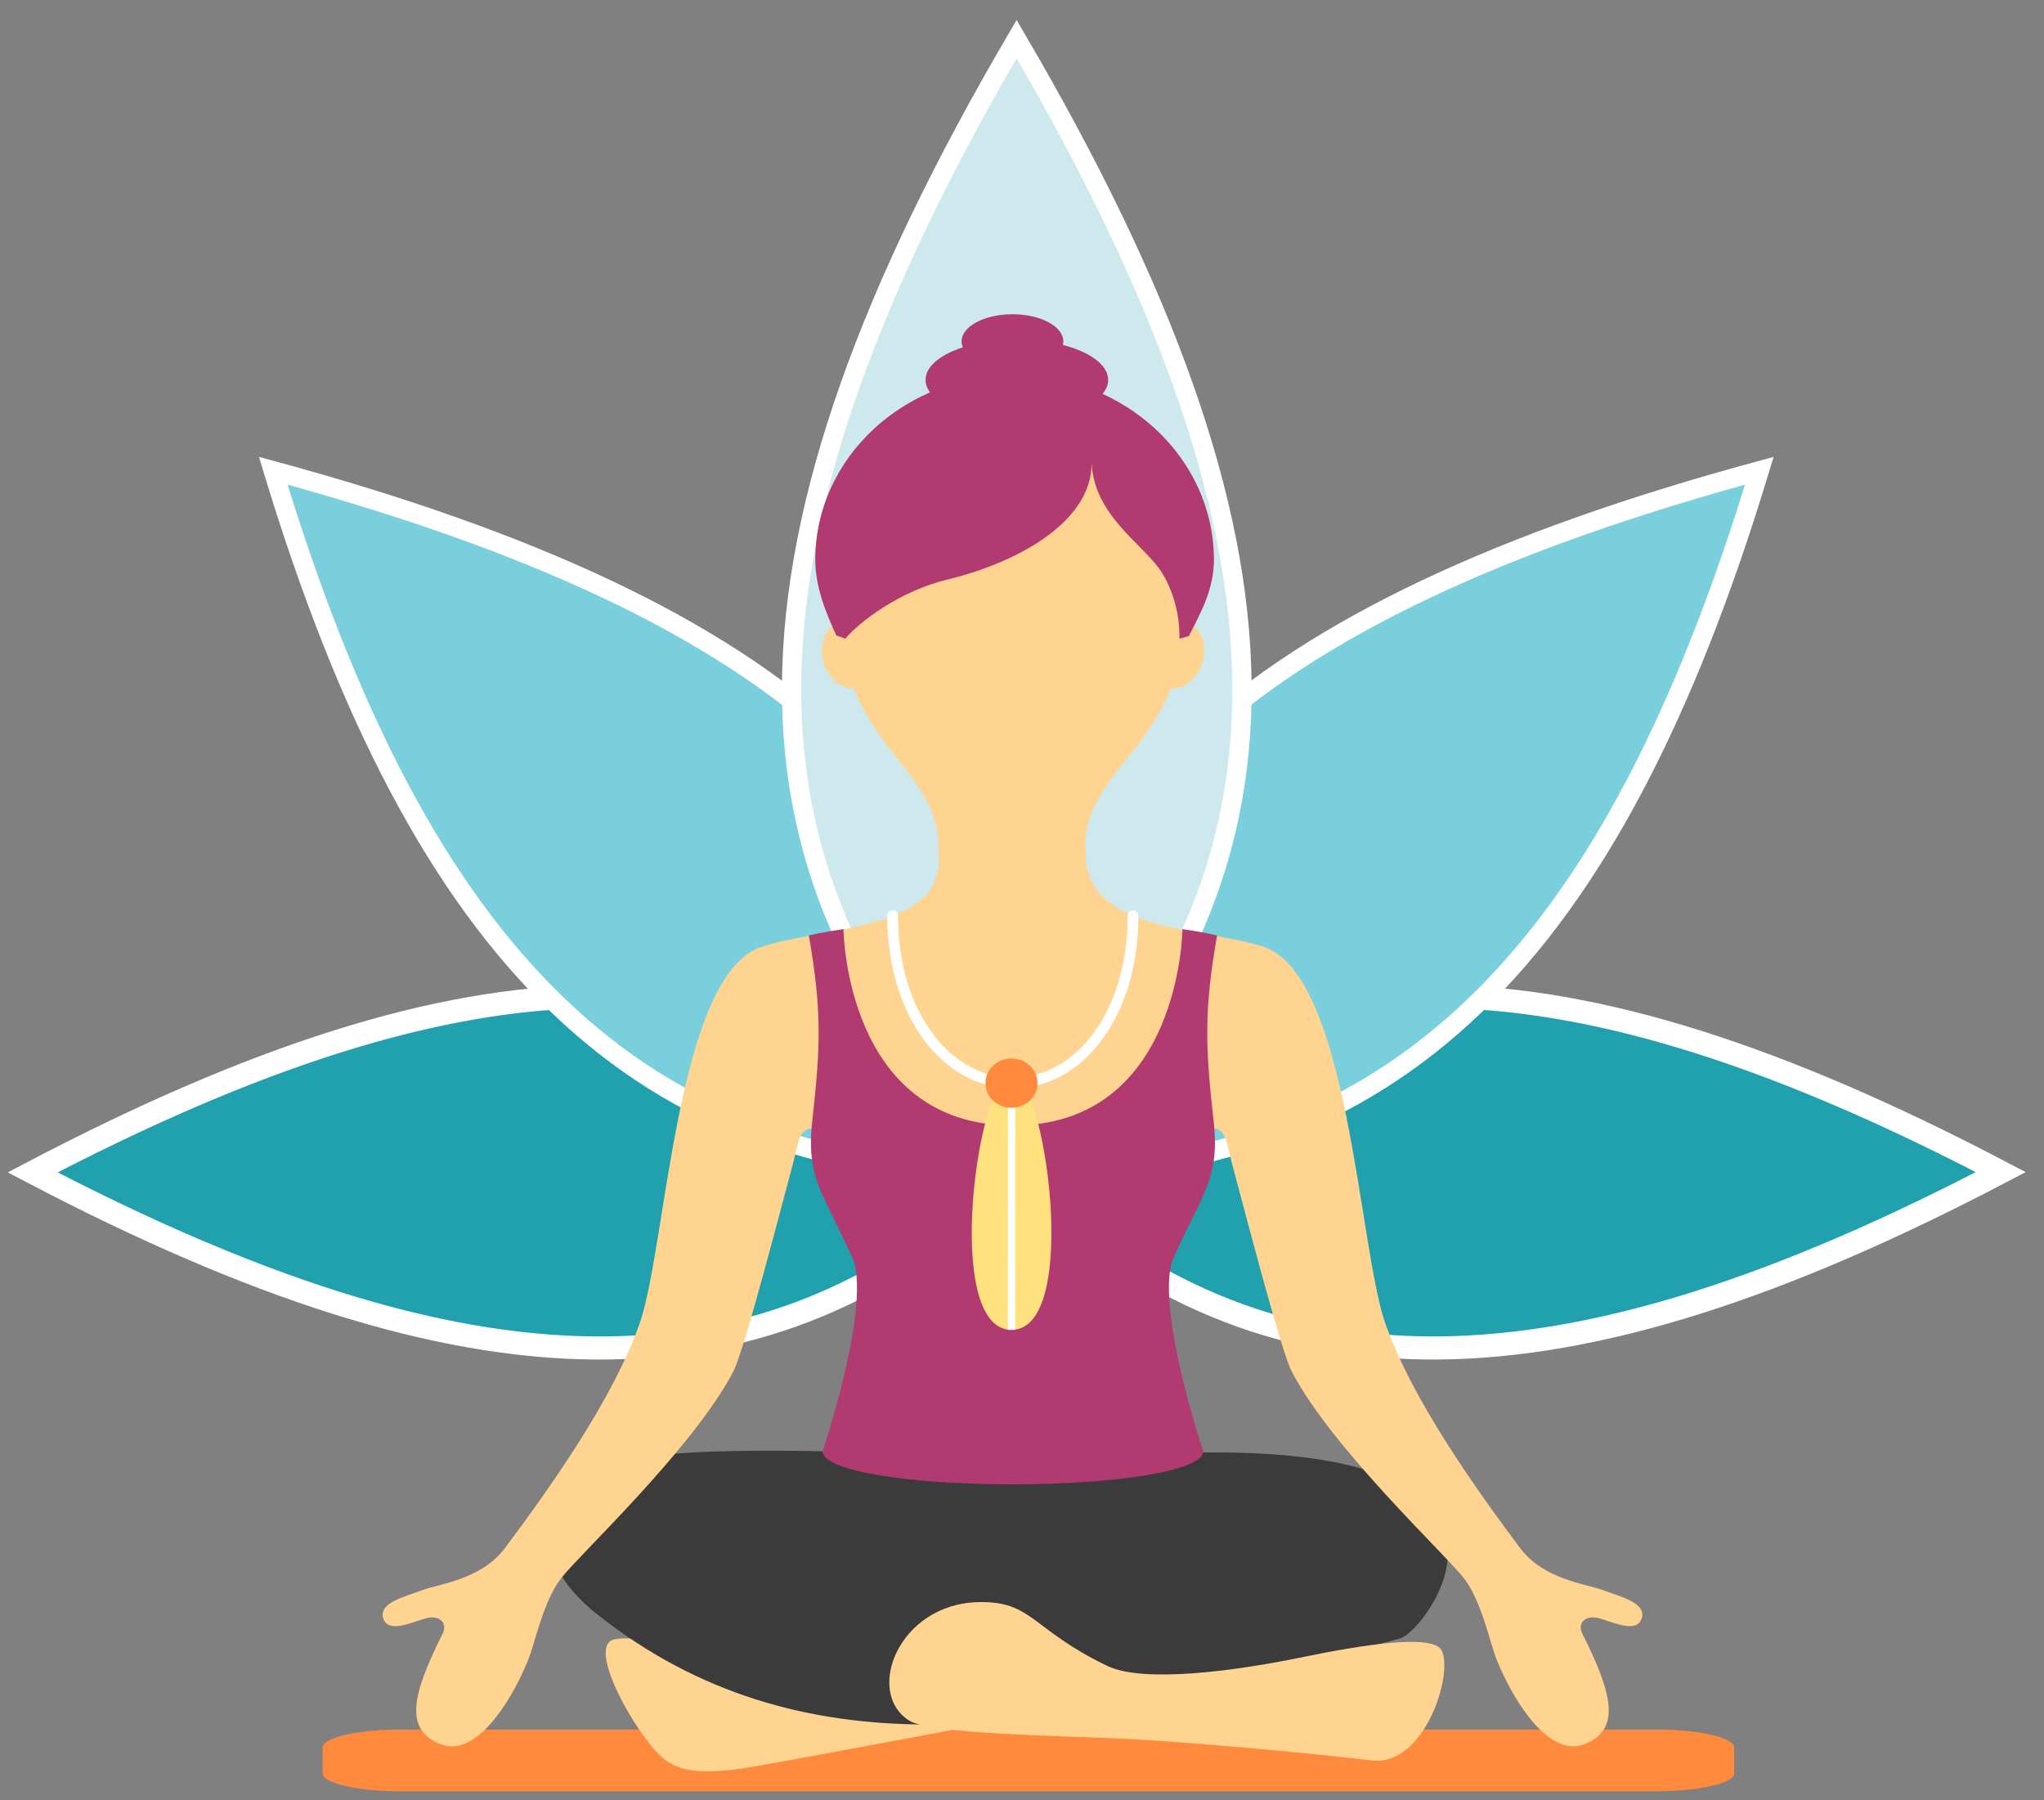 <svg width="92" height="81" viewBox="0 0 92 81" fill="none" xmlns="http://www.w3.org/2000/svg">
<rect x="0" y="0" width="92" height="81" fill="#808080" stroke="none"/>
<g id="Group 618">
<g id="Group">
<path id="Vector" d="M45.762 52.754C57.02 63.519 70.348 63.066 90.056 52.743C70.348 42.419 57.02 41.991 45.762 52.754Z" fill="#21A1AE" stroke="white" stroke-width="1.039"/>
<path id="Vector_2" d="M45.762 52.819C62.852 52.904 72.551 43.049 79.188 21.182C56.071 27.462 45.672 36.653 45.762 52.819Z" fill="#79CFDC" stroke="white" stroke-width="0.867" stroke-miterlimit="10"/>
<path id="Vector_3" d="M45.763 52.744C34.503 41.979 21.177 42.431 1.469 52.755C21.177 63.08 34.503 63.506 45.763 52.744Z" fill="#21A1AE" stroke="white" stroke-width="1.039"/>
<path id="Vector_4" d="M45.763 52.819C45.854 36.645 35.427 27.466 12.297 21.182C18.94 43.062 28.663 52.903 45.763 52.819Z" fill="#79CFDC" stroke="white" stroke-width="0.867" stroke-miterlimit="10"/>
<path id="Vector_5" d="M45.774 52.546C59.568 39.634 58.991 24.356 45.757 1.757C32.526 24.357 31.976 39.635 45.774 52.546Z" fill="#CEE9ED" stroke="white" stroke-width="0.867" stroke-miterlimit="10"/>
</g>
<path id="Vector_6" d="M78.055 79.795C78.055 80.242 76.49 80.603 74.556 80.603H18.018C16.088 80.603 14.52 80.242 14.52 79.795V78.636C14.52 78.188 16.088 77.827 18.018 77.827H74.556C76.49 77.827 78.055 78.188 78.055 78.636V79.795Z" fill="#FF8A3E"/>
<g id="Group_2">
<path id="Vector_7" d="M43.374 77.748C43.374 77.748 36.654 79.018 33.963 79.488C31.275 79.96 30.403 79.606 29.781 79.064C28.687 78.112 26.415 74.182 27.59 73.789C28.631 73.441 33.317 74.637 33.317 74.637C33.317 74.637 42.977 76.427 43.224 76.757C43.474 77.088 43.825 77.606 43.374 77.748Z" fill="#FFD390"/>
<path id="Vector_8" d="M37.203 65.309C37.203 65.309 31.231 65.142 28.94 65.59C26.296 66.108 22.364 69.076 26.897 72.655C31.426 76.237 36.408 77.6 41.785 77.6C47.164 77.6 61.842 74.098 63.038 73.72C64.231 73.344 70.317 65.26 54.383 65.356C38.494 65.45 37.203 65.309 37.203 65.309Z" fill="#3C3B3B"/>
<path id="Vector_9" d="M40.914 77.418C38.919 76.15 40.433 72.189 44.018 72.093C46.479 72.028 46.411 73.319 49.847 74.966C51.462 75.742 55.578 75.195 58.511 74.591C61.313 74.013 64.489 73.507 64.885 74.26C65.434 75.296 64.13 79.498 61.742 79.218C58.597 78.844 53.59 78.404 50.992 78.263C47.753 78.089 41.904 78.053 40.914 77.418Z" fill="#FFD390"/>
<path id="Vector_10" d="M36.573 50.785C35.937 50.764 35.937 51.469 35.661 52.479C35.171 54.269 33.505 60.768 32.997 61.734C31.177 65.196 26.086 69.947 25.265 71.006C24.435 72.075 24.085 73.938 23.757 74.732C22.913 76.782 21.364 79.047 19.875 78.501C18.13 77.861 18.581 76.192 19.924 73.51C20.162 73.039 19.789 72.648 19.152 72.826C18.512 73.005 17.433 73.532 17.241 72.791C17.062 72.106 18.256 71.838 19.002 71.555C19.751 71.271 21.657 71.093 22.739 69.645C24.626 67.115 27.604 62.985 28.799 59.525C29.996 56.062 30.432 44.003 34.206 42.632C36.145 41.929 40.114 41.91 41.737 40.235C42.097 39.861 42.259 38.963 42.259 38.963C42.259 38.963 42.269 37.654 42.135 37.125C41.387 34.183 37.954 33.034 37.687 27.409C37.363 20.577 40.141 18.31 45.621 18.31H45.521C51.002 18.31 53.78 20.578 53.457 27.409C53.191 33.008 49.723 34.191 48.955 37.103C48.813 37.64 48.825 38.288 48.904 38.986L48.903 38.955C49.035 39.476 49.184 39.853 49.504 40.207C51.09 41.974 54.966 41.914 56.938 42.63C60.712 44.001 61.148 56.059 62.343 59.523C63.541 62.983 66.517 67.114 68.406 69.643C69.487 71.091 71.394 71.269 72.142 71.552C72.888 71.836 74.082 72.104 73.902 72.789C73.712 73.53 72.633 73.003 71.994 72.824C71.356 72.646 70.983 73.037 71.219 73.507C72.564 76.191 73.01 77.86 71.269 78.498C69.782 79.046 68.23 76.78 67.383 74.73C67.057 73.937 66.706 72.072 65.881 71.004C65.058 69.944 59.966 65.194 58.148 61.731C57.642 60.766 55.972 54.268 55.483 52.477C55.206 51.467 55.206 50.762 54.571 50.782" fill="#FFD390"/>
<path id="Vector_11" d="M54.158 65.309C54.158 66.181 50.251 66.793 45.555 66.793C40.857 66.793 37.027 66.181 37.027 65.309C37.027 65.309 39.13 59.055 38.431 56.756C37.12 53.732 36.259 53.123 36.561 50.432C36.951 46.981 36.979 45.401 36.406 42.096C36.951 41.953 37.964 41.809 37.964 41.809C37.964 41.809 38.04 50.646 45.593 50.646C53.145 50.646 53.222 41.809 53.222 41.809C53.222 41.809 54.235 41.953 54.779 42.096C54.205 45.402 54.235 46.981 54.623 50.432C54.925 53.123 54.064 53.733 52.755 56.756C52.057 59.056 54.158 65.309 54.158 65.309Z" fill="#B13A71"/>
<path id="Vector_12" d="M52.559 30.951C53.204 31.112 53.91 30.581 54.135 29.766C54.359 28.954 54.018 28.164 53.373 28.004" fill="#FFD390"/>
<path id="Vector_13" d="M38.637 30.951C37.99 31.112 37.282 30.581 37.057 29.766C36.833 28.954 37.176 28.164 37.824 28.004" fill="#FFD390"/>
<path id="Vector_14" d="M45.769 18.92C48.038 18.92 49.878 18.104 49.878 17.096C49.878 16.089 48.038 15.273 45.769 15.273C43.5 15.273 41.66 16.089 41.66 17.096C41.66 18.104 43.5 18.92 45.769 18.92Z" fill="#B13A71"/>
<path id="Vector_15" d="M45.571 16.587C46.835 16.587 47.86 16.039 47.86 15.363C47.86 14.688 46.835 14.14 45.571 14.14C44.306 14.14 43.281 14.688 43.281 15.363C43.281 16.039 44.306 16.587 45.571 16.587Z" fill="#B13A71"/>
<path id="Vector_16" d="M38.047 28.739C38.655 28.011 40.465 26.602 42.648 26.078C45.506 25.391 49.136 23.625 49.136 20.828V20.831C49.24 23.139 51.331 24.414 52.177 25.592C52.656 26.257 53.117 27.431 53.084 28.739L53.506 28.627C54.071 27.537 54.639 26.485 54.639 25.195C54.639 20.598 50.621 16.871 45.667 16.871C40.711 16.871 36.695 20.597 36.695 25.195C36.695 26.384 37.163 27.571 37.648 28.595C37.647 28.594 37.839 28.668 38.047 28.739Z" fill="#B13A71"/>
</g>
<g id="Group_3">
<path id="Vector_17" d="M45.535 48.309C47.027 48.31 48.678 59.844 45.529 59.842C42.382 59.841 44.039 48.308 45.535 48.309Z" fill="#FFE27D"/>
<path id="Vector_18" d="M45.527 59.842L45.534 48.309" stroke="white" stroke-width="0.323" stroke-miterlimit="10"/>
</g>
<path id="Vector_19" d="M50.999 41.205C50.999 45.623 48.582 48.735 45.59 48.735C42.599 48.735 40.176 45.617 40.176 41.2" stroke="white" stroke-width="0.485" stroke-miterlimit="10" stroke-linecap="round"/>
<path id="Vector_20" d="M45.527 49.847C46.175 49.847 46.699 49.351 46.699 48.739C46.699 48.127 46.175 47.63 45.527 47.63C44.88 47.63 44.355 48.127 44.355 48.739C44.355 49.351 44.88 49.847 45.527 49.847Z" fill="#FF8A3E"/>
</g>
</svg>

